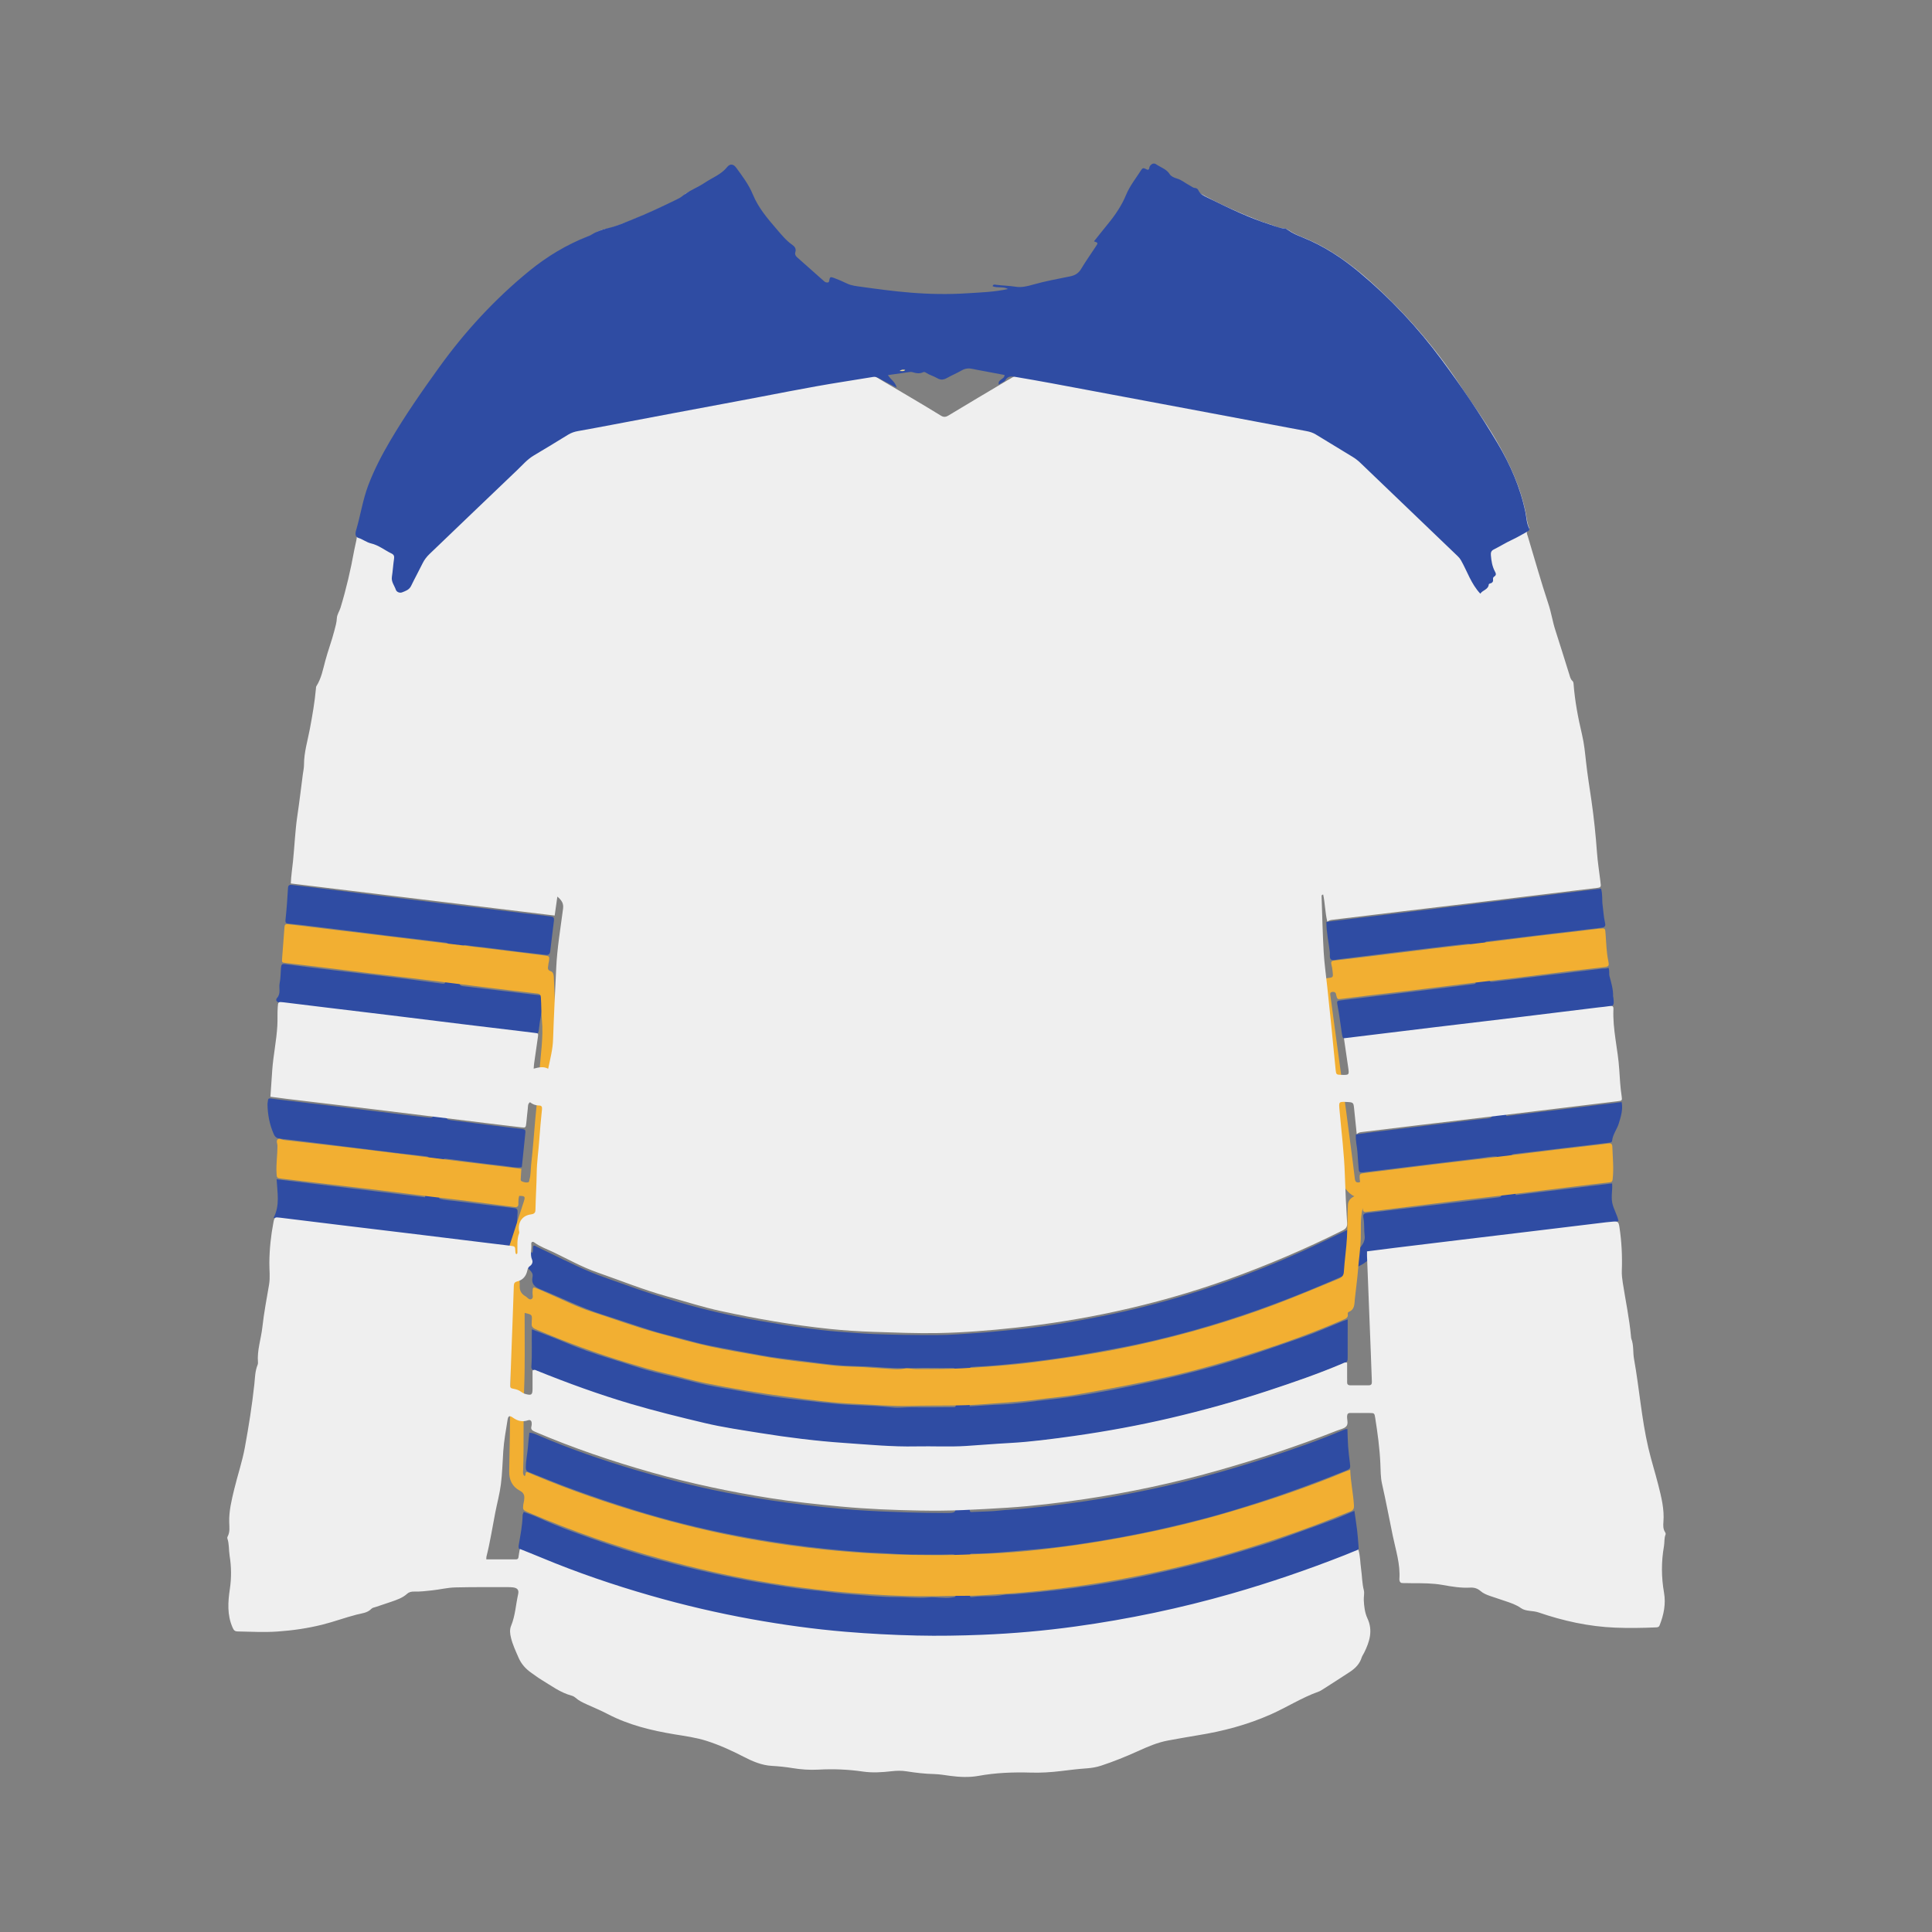 <?xml version="1.0" encoding="utf-8"?>
<!-- Generator: Adobe Illustrator 16.0.0, SVG Export Plug-In . SVG Version: 6.00 Build 0)  -->
<!DOCTYPE svg PUBLIC "-//W3C//DTD SVG 1.1//EN" "http://www.w3.org/Graphics/SVG/1.1/DTD/svg11.dtd">
<svg version="1.1" id="Layer_1" xmlns="http://www.w3.org/2000/svg" xmlns:xlink="http://www.w3.org/1999/xlink" x="0px" y="0px"
	 width="850.39px" height="850.39px" viewBox="0 0 850.39 850.39" enable-background="new 0 0 850.39 850.39" xml:space="preserve">
<rect x="0" y="0" width="850.39" height="850.39" fill="#808080" stroke="none"/>
<path fill="#2F4CA3" d="M232.999,630.625c1.788,0.09,3.023,0.777,4.275,1.312c13.686,5.873,27.722,10.711,41.999,14.957
	c13.185,3.922,26.472,7.359,39.956,10.02c8.802,1.734,17.651,3.207,26.549,4.404c10.185,1.371,20.383,2.559,30.636,3.297
	c7.768,0.559,15.538,0.863,23.322,1.094c5.54,0.164,11.073,0.23,16.611,0.248c4.383,0.014,4.383-0.033,4.383-4.271
	c0-7.539,0.001-15.074,0-22.615c0-2.418,0.156-2.199-2.275-2.201c-5.546-0.008-11.092-0.072-16.636,0.008
	c-8.143,0.119-16.238-0.68-24.356-1.025c-9.665-0.41-19.228-1.936-28.844-2.855c-10.433-0.996-20.632-3.264-30.95-4.867
	c-8.466-1.316-16.693-3.684-24.991-5.742c-12.761-3.166-25.283-7.131-37.698-11.416c-6.529-2.252-12.894-4.984-19.321-7.531
	c-0.84-0.33-1.863-0.537-1.773-1.871c0.367-5.42,0.083-10.854,0.219-16.432c4.587,1.783,9.052,3.375,13.4,5.24
	c7.076,3.033,14.318,5.564,21.677,7.801c5.201,1.58,10.338,3.375,15.562,4.869c4.565,1.307,9.215,2.312,13.819,3.48
	c5.609,1.42,11.194,2.967,16.897,3.945c11.137,1.918,22.239,4.107,33.474,5.355c8.825,0.98,17.618,2.232,26.525,2.592
	c5.853,0.236,11.731,0.48,17.58,1.102c2.729,0.291,5.521-0.162,8.298-0.113c5.802,0.1,11.608,0.027,17.412-0.025
	c1.916-0.02,1.993,0.277,1.986-2c-0.015-4.506-0.04-9.014,0.019-13.52c0.017-1.291-0.254-1.734-1.708-1.711
	c-5.542,0.086-11.097-0.227-16.63,0.002c-5.964,0.242-11.877-0.068-17.812-0.516c-4.391-0.328-8.808-0.289-13.202-0.561
	c-6.032-0.373-12.013-1.271-18.007-2.02c-6.249-0.783-12.515-1.438-18.711-2.594c-7.719-1.443-15.458-2.781-23.15-4.344
	c-4.056-0.822-8.033-2.018-12.041-3.062c-4.092-1.064-8.222-2.016-12.257-3.27c-7.336-2.283-14.596-4.812-21.922-7.129
	c-9.409-2.977-18.201-7.432-27.31-11.117c-2.859-1.158-4.235-2.508-3.597-5.582c0.254-1.223-0.353-2.096-1.219-2.938
	c-3.043-2.961-6.082-5.932-8.997-9.016c-1.095-1.158-2.338-1.693-3.813-1.869c-7.875-0.938-15.755-1.83-23.628-2.789
	c-10.606-1.295-21.205-2.656-31.811-3.953c-7.871-0.963-15.751-1.855-23.625-2.799c-6.836-0.818-13.669-1.666-20.905-2.551
	c2.876-5.469,1.66-11.137,1.336-16.965c21.91,2.656,43.567,5.281,65.327,7.918c0.766-3.711,0.819-7.422,1.231-11.09
	c0.202-1.799,0.35-3.605,0.525-5.402c0.102-1.041-0.217-1.445-1.407-1.574c-7.245-0.773-14.479-1.658-21.711-2.549
	c-10.881-1.338-21.757-2.717-32.637-4.061c-3.315-0.41-6.638-0.766-9.957-1.146c-1.291-0.148-2.07-0.723-2.647-2.041
	c-1.83-4.184-2.654-8.535-2.729-13.061c-0.01-0.588,0.177-1.18,0.209-1.771c0.037-0.691,0.444-0.891,1.026-0.82
	c1.199,0.137,2.392,0.33,3.59,0.477c7.789,0.932,15.58,1.84,23.367,2.787c10.692,1.301,21.38,2.637,32.071,3.941
	c3.595,0.439,7.191,0.873,10.795,1.232c1.613,0.162,1.8-0.074,1.941-1.637c0.887-9.785,1.763-19.572,2.664-29.355
	c0.284-3.086,0.649-6.164,0.938-9.25c0.15-1.6-0.08-1.748-1.607-1.922c-8.906-1.012-17.8-2.119-26.698-3.199
	c-14.288-1.729-28.576-3.465-42.863-5.205c-1.32-0.158-2.07-1.152-1.247-2.068c1.826-2.033,0.707-4.383,1.159-6.531
	c0.457-2.176,0.404-4.457,0.585-6.691c0.127-1.574,0.447-1.875,1.867-1.689c14.191,1.869,28.404,3.556,42.625,5.195
	c8.846,1.018,17.668,2.236,26.499,3.385c0.819,0.105,1.358-0.025,1.443-0.963c0.462-5.061,0.876-10.125,1.434-15.177
	c0.158-1.427-0.399-1.81-1.627-1.955c-8.68-1.025-17.358-2.063-26.032-3.131c-10.544-1.297-21.083-2.637-31.626-3.938
	c-3.658-0.451-7.318-0.898-10.989-1.219c-1.273-0.111-1.757-0.264-1.59-1.791c0.507-4.623,0.815-9.271,1.089-13.916
	c0.084-1.431,0.815-1.469,1.873-1.34c4.534,0.552,9.071,1.072,13.603,1.63c6.328,0.779,12.653,1.587,18.98,2.372
	c11.119,1.378,22.236,2.764,33.357,4.117c7.873,0.958,15.753,1.854,23.627,2.803c8.042,0.969,16.076,2.008,24.125,2.917
	c1.454,0.165,1.651,0.723,1.482,1.994c-0.586,4.441-1.063,8.896-1.62,13.342c-0.143,1.142-0.646,1.78-2.043,1.587
	c-3.741-0.519-7.507-0.857-11.257-1.317c-5.269-0.647-10.531-1.35-15.799-2.006c-2.545-0.317-5.127-0.432-7.635-0.931
	c-1.534-0.305-1.821,0.409-1.929,1.519c-0.267,2.746-0.463,5.499-0.711,8.247c-0.186,2.062-0.394,4.119-0.621,6.176
	c-0.136,1.234,0.231,1.938,1.604,2.094c7.743,0.893,15.48,1.84,23.219,2.766c3.998,0.479,7.998,0.949,12.2,1.449
	c-0.348,2.869-0.526,5.703-1.078,8.461c-0.44,2.203-0.737,4.414-0.973,6.631c-0.139,1.301-0.503,1.789-1.915,1.598
	c-4.953-0.672-9.923-1.215-14.885-1.82c-6.072-0.742-12.141-1.521-18.216-2.24c-1.643-0.193-1.726-0.064-1.873,1.594
	c-0.753,8.502-1.48,17.004-2.267,25.502c-0.397,4.287-0.903,8.562-1.359,12.844c-0.182,1.703-0.051,1.939,1.838,2.189
	c5.209,0.697,10.425,1.344,15.64,1.994c5.3,0.664,10.6,1.334,15.906,1.938c1.029,0.117,1.322,0.516,1.218,1.49
	c-0.538,5.051-1.04,10.105-1.566,15.268c-2.877,0.436-5.647-0.365-8.417-0.645c-6.909-0.693-13.789-1.686-20.681-2.553
	c-1.445-0.182-2.889-0.373-4.339-0.504c-0.715-0.064-1.28,0.018-1.367,1.043c-0.466,5.48-1.018,10.957-1.546,16.508
	c2.416,0.736,4.824,0.773,7.18,1.072c8.589,1.088,17.186,2.117,25.787,3.104c1.262,0.146,1.595,0.689,1.521,1.844
	c-0.203,3.189-0.35,6.375-0.514,9.564c-0.035,0.674-0.18,1.32,0.436,1.916c2.163,2.092,4.269,4.242,6.488,6.463
	c0.66-1.143,0.084-2.238,0.53-3.174c0.569-0.303,0.967,0.139,1.408,0.348c7.96,3.771,15.776,7.861,23.911,11.246
	c4.94,2.055,10.05,3.701,15.085,5.529c7.793,2.83,15.68,5.361,23.64,7.693c11.864,3.477,23.879,6.197,36.067,8.271
	c6.636,1.129,13.26,2.307,19.938,3.133c4.706,0.582,9.403,1.223,14.148,1.547c5.167,0.355,10.322,0.832,15.504,1.043
	c9.342,0.381,18.685,0.502,28.03,0.467c6.057-0.02,12.08-0.58,18.118-0.953c4.482-0.275,8.934-0.807,13.4-1.203
	c7.398-0.66,14.771-1.578,22.104-2.752c12.705-2.037,25.324-4.516,37.807-7.674c23.699-5.994,46.646-14.123,68.939-24.145
	c6.697-3.012,13.279-6.264,20.275-9.6c0,3.803,0,7.359,0,11.02c1.852,0.215,3.07-0.748,3.916-1.578c1.912-1.875,4-3.812,3.592-6.986
	c-0.318-2.479-0.035-4.994-0.492-7.482c-0.346-1.875,0.01-2.191,1.961-2.422c11.66-1.393,23.32-2.771,34.982-4.16
	c7.229-0.859,14.453-1.719,21.682-2.588c2.195-0.266,2.26-0.314,1.994-2.549c-0.609-5.121-1.264-10.238-1.914-15.488
	c-2.539-0.232-4.896,0.371-7.229,0.652c-7.141,0.854-14.283,1.688-21.42,2.566c-10.125,1.246-20.248,2.518-30.381,3.707
	c-1.434,0.168-1.686-0.307-1.777-1.334c-0.221-2.492-0.391-4.986-0.555-7.48c-0.17-2.57-0.918-5.088-0.693-7.891
	c2.756-0.359,5.559-0.756,8.363-1.1c14.201-1.738,28.4-3.471,42.604-5.188c2.312-0.279,4.639-0.453,6.951-0.725
	c1.852-0.217,2.098-0.484,1.881-2.211c-0.934-7.439-1.92-14.865-2.848-22.303c-0.639-5.133-1.229-10.271-1.809-15.406
	c-0.254-2.242-0.285-2.369-2.496-2.123c-6.426,0.719-12.85,1.477-19.27,2.262c-6.24,0.764-12.475,1.602-18.717,2.363
	c-5.986,0.73-11.979,1.436-17.979,2.104c-2.461,0.275-2.482,0.227-2.848-2.057c-0.664-4.166-1.115-8.361-1.938-12.506
	c-0.367-1.857-0.246-1.887,1.779-2.131c12.93-1.562,25.857-3.121,38.787-4.695c6.467-0.787,12.93-1.604,19.391-2.416
	c0.24-0.029,0.469-0.148,0.85-0.277c-0.455-3.854-0.908-7.687-1.363-11.521c-0.162-1.369-0.285-2.746-0.514-4.104
	c-0.33-1.969-0.365-1.974-2.49-1.764c-1.795,0.177-3.586,0.366-5.377,0.579c-7.32,0.868-14.643,1.733-21.963,2.625
	c-9.439,1.151-18.879,2.329-28.318,3.486c-1.176,0.144-2.615,0.689-3.473,0.217c-1.004-0.557-0.541-2.202-0.678-3.373
	c-0.51-4.353-1.518-8.653-1.521-13.278c40.32-4.88,80.588-9.753,120.891-14.631c0.766,2.436,0.375,4.886,0.703,7.272
	c0.354,2.551,0.445,5.133,1.049,7.666c0.375,1.58-0.053,2.083-1.594,2.268c-7.229,0.867-14.463,1.698-21.693,2.566
	c-9.434,1.132-18.863,2.301-28.299,3.409c-0.943,0.111-1.418,0.258-1.27,1.37c0.693,5.122,1.387,10.245,1.924,15.385
	c0.133,1.262,0.812,1.148,1.535,1.07c3.24-0.348,6.475-0.754,9.709-1.143c12.84-1.547,25.68-3.084,38.516-4.662
	c0.916-0.111,1.85,0.119,2.686-0.41c0.604,1.33,0.158,2.57,0.475,3.758c0.762,2.887,1.658,5.76,1.578,8.803
	c-0.006,0.254,0.117,0.506,0.146,0.762c0.34,3.367,0.26,3.566-3.113,4.021c-4.869,0.66-9.756,1.186-14.633,1.766
	c-10.699,1.273-21.396,2.551-32.096,3.832c-0.254,0.029-0.492,0.174-0.746,0.223c-1.826,0.361-1.912,0.5-1.691,2.264
	c1.029,8.205,2.057,16.412,3.064,24.621c0.545,4.447,1.047,8.9,1.596,13.348c0.072,0.586,0.318,1.15,0.533,1.904
	c16.896-2.041,33.771-4.076,50.721-6.123c0.617,3.402-0.367,6.375-1.252,9.322c-0.789,2.625-2.678,4.836-2.965,7.682
	c-0.072,0.729-0.783,0.785-1.396,0.857c-4.342,0.506-8.682,1.016-13.021,1.535c-9.525,1.143-19.051,2.301-28.58,3.42
	c-1.182,0.141-1.658,0.582-1.49,1.832c0.715,5.371,1.365,10.748,2.059,16.256c14.172-1.709,28.188-3.398,42.432-5.115
	c0.236,2.938-0.512,5.76,0.068,8.561c0.561,2.729,2.111,5.1,2.752,7.986c-2.535,0.855-5.189,0.84-7.771,1.166
	c-11.029,1.4-22.064,2.754-33.1,4.096c-6.162,0.75-12.332,1.42-18.492,2.172c-11.035,1.346-22.064,2.734-33.098,4.088
	c-4.533,0.557-9.07,1.094-13.611,1.574c-0.859,0.09-1.533,0.314-1.904,1.084c-1.986,4.088-5.963,5.533-9.689,7.287
	c-0.631,0.299-1.291,0.348-1.414,1.248c-0.111,0.82-0.951,0.945-1.559,1.211c-14.582,6.393-29.336,12.334-44.438,17.41
	c-9.352,3.143-18.785,6.016-28.318,8.5c-8.268,2.154-16.594,4.133-25.004,5.732c-6.354,1.207-12.709,2.387-19.09,3.434
	c-9.113,1.494-18.264,2.695-27.445,3.654c-5.928,0.619-11.861,1.182-17.822,1.424c-0.604,0.025-1.207,0.15-1.811,0.146
	c-0.812-0.006-1.035,0.426-1.033,1.143c0.006,5.361,0.002,10.727,0.002,16.225c4.713-0.287,9.23-0.656,13.752-0.818
	c7.076-0.254,14.053-1.424,21.076-2.152c11.852-1.229,23.562-3.381,35.227-5.754c14.557-2.959,29.012-6.303,43.27-10.582
	c11.357-3.408,22.496-7.377,33.67-11.295c5.891-2.062,11.561-4.625,17.332-6.947c0.553-0.223,1.117-0.402,2.057-0.738
	c0,0.816,0,1.459,0,2.098c0,4.768,0.006,9.533-0.002,14.299c-0.006,2.215-0.02,2.205-2.189,3.092
	c-18.35,7.49-37.123,13.721-56.209,19.057c-12.574,3.516-25.26,6.562-38.088,8.934c-9.748,1.803-19.479,3.781-29.379,4.711
	c-6.436,0.605-12.824,1.66-19.256,2.318c-4.207,0.432-8.451,0.502-12.678,0.754c-2.068,0.125-4.137,0.281-6.205,0.443
	c-2.365,0.186-2.379,0.195-2.381,2.467c-0.008,5.719-0.002,11.439-0.002,17.158c0,2.426,0.008,4.854-0.004,7.279
	c-0.012,2.582,0.143,2.201,2.057,2.111c3.799-0.176,7.617-0.178,11.387-0.615c3.094-0.357,6.197-0.42,9.291-0.723
	c9.449-0.922,18.877-2.014,28.268-3.381c9.396-1.367,18.729-3.135,28.021-5.064c17.701-3.674,35.09-8.57,52.262-14.152
	c11.174-3.635,22.303-7.475,33.137-12.08c0.561-0.236,1.096-0.52,1.867-0.424c0.088,2.461,0.111,4.939,0.287,7.408
	c0.178,2.484,0.469,4.963,0.785,7.434c0.307,2.4,0.254,2.615-1.941,3.5c-12.672,5.115-25.482,9.834-38.498,14.023
	c-7.811,2.518-15.666,4.928-23.598,7.004c-6.096,1.596-12.232,3.07-18.385,4.469c-12.559,2.854-25.227,5.107-37.953,6.965
	c-5.707,0.832-11.461,1.508-17.227,2.029c-4.725,0.428-9.457,0.854-14.186,1.242c-4.561,0.375-9.129,0.768-13.717,0.719
	c-1.807-0.02-1.84,0.025-1.85,1.873c-0.02,5.199-0.02,10.398,0,15.6c0.01,1.695,0.072,1.875,1.699,1.627
	c4.287-0.652,8.652,0.047,12.914-0.875c1.781-0.385,3.609-0.168,5.416-0.312c5.918-0.473,11.814-1.094,17.713-1.75
	c5.49-0.607,10.963-1.35,16.41-2.188c8.354-1.285,16.678-2.76,24.939-4.564c7.418-1.617,14.814-3.332,22.17-5.229
	c9.449-2.438,18.787-5.254,28.098-8.145c5.693-1.768,11.275-3.898,16.891-5.912c4.879-1.75,9.75-3.518,14.592-5.367
	c2.811-1.072,5.551-2.322,8.502-3.568c0.412,2.914,0.846,5.678,1.182,8.453c0.268,2.225,0.43,4.463,0.609,6.695
	c0.168,2.062,0.182,2.143-1.705,2.881c-5.795,2.27-11.6,4.52-17.432,6.691c-17.02,6.34-34.361,11.652-51.967,16.133
	c-13.305,3.387-26.732,6.207-40.273,8.42c-9.779,1.6-19.609,2.912-29.494,3.812c-7.312,0.666-14.619,1.217-21.943,1.666
	c-6.92,0.424-13.845,0.275-20.759,0.533c-7.006,0.258-13.994-0.041-20.979-0.281c-8.192-0.281-16.379-0.865-24.548-1.66
	c-8.932-0.869-17.834-1.961-26.696-3.342c-8.867-1.383-17.687-3.033-26.465-4.912c-19.717-4.223-39.049-9.781-58.02-16.594
	c-9.357-3.359-18.609-7.004-27.789-10.828c-1.123-0.469-1.825-0.965-1.574-2.461c0.737-4.406,1.655-8.793,1.727-13.289
	c0.006-0.406,0.258-0.807,0.476-1.445c2.012,0.771,4.035,1.426,5.955,2.303c9.923,4.535,20.196,8.154,30.504,11.676
	c10.062,3.438,20.257,6.449,30.55,9.111c7.521,1.943,15.08,3.736,22.695,5.305c6.169,1.27,12.354,2.463,18.572,3.414
	c5.282,0.807,10.545,1.746,15.879,2.299c4.621,0.48,9.248,1.047,13.868,1.605c2.393,0.291,4.799,0.48,7.205,0.646
	c6.097,0.42,12.196,1.127,18.293,1.094c4.917-0.027,9.812,0.627,14.739,0.184c3.355-0.303,6.73,0.545,10.116,0.033
	c1.792-0.271,1.839-0.18,1.846-1.936c0.019-5.113-0.045-10.227,0.038-15.338c0.023-1.422-0.496-1.754-1.788-1.717
	c-3.29,0.094-6.591,0.17-9.87,0.111c-5.183-0.094-10.365,0.064-15.554-0.361c-4.559-0.377-9.149-0.395-13.723-0.732
	c-10.848-0.812-21.659-1.922-32.433-3.451c-8.554-1.211-17.068-2.623-25.537-4.293c-14.339-2.828-28.494-6.424-42.462-10.717
	c-9.749-2.998-19.403-6.279-28.981-9.805c-5.925-2.186-11.723-4.65-17.599-6.939c-1.141-0.441-1.372-0.99-1.373-2.08
	c-0.004-3.201,0.774-6.316,0.979-9.494C232.541,634.505,232.792,632.632,232.999,630.625z"/>
<path fill="#F2AF32" d="M596.148,526.537c-2.926-1.137-5.619-5.168-5.965-8.051c-0.615-5.141-1.361-10.264-2.057-15.393
	c-0.996-7.35-2.008-14.697-2.99-22.049c-0.791-5.9-1.539-11.807-2.328-17.707c-0.938-7.01-1.904-14.016-2.852-21.021
	c-0.254-1.883-0.529-3.764-0.699-5.652c-0.326-3.648,1.381-5.697,5.025-6.133c2.576-0.309,2.561-0.307,2.289-2.859
	c-0.119-1.117-0.291-2.215-0.574-3.308c-0.23-0.885,0.082-1.447,1.15-1.563c4.709-0.514,9.41-1.077,14.113-1.648
	c9.4-1.147,18.795-2.33,28.195-3.467c6.24-0.755,12.49-1.436,18.73-2.195c9.484-1.153,18.967-2.359,28.449-3.513
	c6.24-0.759,12.486-1.463,18.73-2.198c2.82-0.332,5.637-0.717,8.461-1.006c2.812-0.288,2.693-0.239,2.895,2.434
	c0.287,3.865,0.371,7.753,1.145,11.576c0.496,2.463,0.367,2.65-2.127,2.958c-4.615,0.562-9.24,1.039-13.855,1.604
	c-8.205,1.006-16.398,2.072-24.604,3.07c-6.242,0.758-12.494,1.42-18.736,2.176c-9.486,1.15-18.967,2.361-28.453,3.516
	c-6.068,0.738-12.146,1.412-18.217,2.137c-3.848,0.457-7.693,0.938-11.537,1.432c-1.609,0.205-1.758,0.139-2.186-1.65
	c-0.121-0.51-0.117-1.051-0.68-1.289c-0.494-0.213-1.045-0.217-1.52,0.008c-0.594,0.283-0.438,0.902-0.373,1.385
	c0.523,4.02,1.078,8.033,1.623,12.049c0.803,5.896,1.6,11.793,2.408,17.689c0.994,7.262,2.018,14.521,2.988,21.785
	c0.963,7.184,1.883,14.373,2.811,21.561c0.332,2.564,0.639,5.133,0.953,7.701c0.102,0.836,0.35,1.551,1.377,1.543
	c0.506-0.004,1.117,0.041,0.846-0.809c-0.023-0.082-0.031-0.172-0.039-0.258c-0.227-2.828-0.223-2.793,2.686-3.15
	c10.68-1.312,21.354-2.674,32.033-3.975c7.867-0.959,15.744-1.828,23.613-2.779c9.23-1.113,18.451-2.291,27.68-3.408
	c6.242-0.756,12.49-1.455,18.734-2.184c1.539-0.182,3.08-0.354,4.613-0.578c1.174-0.172,1.734,0.146,1.783,1.469
	c0.168,4.736,0.68,9.465,0.146,14.213c-0.107,0.947-0.359,1.309-1.359,1.42c-5.816,0.646-11.627,1.373-17.438,2.09
	c-9.57,1.178-19.139,2.385-28.713,3.549c-6.066,0.74-12.146,1.4-18.211,2.141c-9.744,1.188-19.484,2.406-29.23,3.609
	c-4.354,0.537-8.713,1.098-13.078,1.566c-0.816,0.09-2.023,0.508-1.982-1.635c-1.205,4.861-0.697,9.213-0.855,13.52
	c-0.164,4.584-0.871,9.105-1.215,13.664c-0.326,4.297-0.971,8.568-1.402,12.857c-0.225,2.23-0.002,4.604-2.68,5.666
	c-0.311,0.123-0.506,0.525-0.439,0.881c0.314,1.787-1.018,2.119-2.223,2.648c-12.297,5.387-24.932,9.914-37.678,14.043
	c-12.826,4.156-25.781,7.908-38.967,10.904c-13.338,3.029-26.77,5.51-40.227,7.869c-5.699,1-11.498,1.432-17.24,2.201
	c-7.895,1.059-15.842,1.439-23.771,2.082c-10.723,0.863-21.466,0.436-32.195,0.746c-8.151,0.234-16.247-0.531-24.356-0.881
	c-10.271-0.438-20.477-1.84-30.676-3.203c-11.836-1.584-23.603-3.57-35.301-5.92c-5.93-1.188-11.732-2.988-17.638-4.318
	c-5.496-1.238-10.866-2.896-16.251-4.506c-13.932-4.17-27.543-9.223-40.923-14.916c-1.368-0.582-1.934-1.283-1.747-2.689
	c0.034-0.256-0.007-0.52,0.011-0.779c0.206-2.959,0.207-2.959-3.122-3.705c0,0.955,0.003,1.861,0,2.77
	c-0.048,10.137,0.192,20.283-0.222,30.402c-0.486,11.861-0.037,23.721-0.425,35.574c-0.032,0.986-0.316,2.074,0.458,2.992
	c0.681-0.055,0.529-0.572,0.56-0.92c0.063-0.693,0.395-0.922,1.026-0.662c1.12,0.459,2.226,0.951,3.343,1.418
	c15.742,6.584,31.852,12.15,48.209,16.955c15.19,4.461,30.575,8.207,46.175,10.982c10.901,1.939,21.864,3.518,32.873,4.658
	c8.337,0.861,16.701,1.508,25.086,1.895c8.737,0.4,17.477,0.562,26.214,0.545c6.575-0.014,13.151-0.34,19.725-0.592
	c8.289-0.318,16.564-0.99,24.795-1.928c9.098-1.035,18.178-2.283,27.219-3.826c9.812-1.674,19.566-3.59,29.26-5.82
	c8.764-2.018,17.455-4.314,26.092-6.859c8.963-2.641,17.873-5.436,26.684-8.533c8.16-2.865,16.271-5.885,24.244-9.25
	c0.615-0.26,1.25-0.467,2.064-0.77c0.197,5.363,1.326,10.432,1.645,15.596c0.082,1.34-0.16,2.146-1.621,2.742
	c-10.729,4.379-21.574,8.457-32.555,12.129c-13.035,4.359-26.232,8.211-39.598,11.486c-14.625,3.584-29.361,6.543-44.252,8.758
	c-6.668,0.992-13.355,1.826-20.059,2.562c-8.686,0.953-17.4,1.473-26.113,2.02c-4.748,0.301-9.525,0.115-14.289,0.248
	c-8.727,0.244-17.454,0.146-26.167-0.266c-10.624-0.5-21.228-1.334-31.8-2.574c-8.678-1.02-17.316-2.271-25.921-3.777
	c-14.324-2.512-28.47-5.807-42.488-9.668c-19.791-5.453-39.119-12.223-58.004-20.264c-0.319-0.137-0.639-0.27-0.955-0.412
	c-1.936-0.883-2.041-1.041-1.818-3.129c0.064-0.598,0.272-1.178,0.354-1.773c0.251-1.832,0.321-3.332-1.847-4.467
	c-3.294-1.719-4.778-4.691-4.689-8.561c0.455-19.912,0.488-39.828,0.634-59.744c0.03-4.047,0.205-8.115,0.304-12.174
	c0.028-1.172-0.112-2.186-1.035-3.053c-0.708-0.668-0.891-1.631-0.976-2.611c-0.335-3.865-0.718-7.73-1.083-11.592
	c-0.165-1.75,0.098-3.418,0.654-5.105c2.682-8.125,5.282-16.277,7.926-24.42c0.729-2.244,0.515-2.48-2.022-2.504
	c-0.329,1.127-0.386,2.314-0.347,3.504c0.039,1.189-0.603,1.543-1.63,1.412c-7.427-0.949-14.85-1.936-22.279-2.865
	c-4.7-0.59-9.411-1.08-14.113-1.658c-8.202-1.008-16.398-2.062-24.601-3.064c-6.412-0.783-12.83-1.52-19.246-2.271
	c-7.439-0.873-14.881-1.729-22.317-2.629c-2.198-0.268-2.168-0.389-2.287-2.562c-0.218-3.986,0.426-7.936,0.421-11.914
	c-0.001-0.92-0.619-2.006-0.025-2.705c0.721-0.854,1.796,0.023,2.686,0.125c12.152,1.371,24.297,2.812,36.44,4.273
	c8.376,1.008,16.746,2.074,25.119,3.117c12.044,1.5,24.084,3.035,36.136,4.473c2.305,0.277,4.609,0.516,7.005,0.867
	c-0.094,1.367-0.208,2.637-0.256,3.906c-0.022,0.572-0.22,1.322,0.476,1.598c0.875,0.35,1.813,0.662,2.781,0.408
	c0.516-0.137,0.409-0.67,0.527-1.07c0.667-2.266,0.522-4.627,0.789-6.936c0.751-6.512,1.198-13.061,1.785-19.594
	c0.625-6.951,1.458-13.891,1.858-20.854c0.44-7.672,1.816-15.314,1.068-23.021c-0.319-3.283-0.21-6.561-0.444-9.838
	c-0.082-1.141-0.348-1.635-1.606-1.775c-7.533-0.842-15.055-1.777-22.578-2.707c-10.592-1.309-21.179-2.648-31.771-3.947
	c-6.412-0.785-12.833-1.498-19.247-2.275c-7.863-0.955-15.721-1.953-23.583-2.916c-4.527-0.555-9.061-1.064-13.589-1.611
	c-1.64-0.197-1.662-0.219-1.528-2.04c0.336-4.557,0.718-9.109,1.032-13.667c0.076-1.102,0.433-1.499,1.609-1.354
	c12.648,1.558,25.302,3.062,37.953,4.595c9.916,1.202,19.828,2.426,29.742,3.634c10,1.219,20.002,2.426,30.001,3.651
	c5.126,0.627,10.249,1.279,15.373,1.924c1.871,0.235,1.997,0.384,1.791,2.282c-0.064,0.596-0.304,1.177-0.328,1.771
	c-0.043,1.066-0.73,2.289,1.074,2.847c0.994,0.309,1.311,1.516,1.352,2.615c0.218,5.871,0.535,11.742,0.622,17.617
	c0.033,2.258,0.435,4.469,0.425,6.715c-0.019,4.238-0.614,8.436-0.931,12.648c-0.687,9.115-1.382,18.23-2.236,27.332
	c-0.693,7.387-1.457,14.766-2.077,22.158c-0.159,1.891-0.388,3.775-0.518,5.674c-0.156,2.262-1.272,4.271-1.94,6.396
	c-2.615,8.332-5.221,16.668-8.076,24.918c-0.981,2.838-0.954,5.607-0.627,8.422c0.148,1.283,0.43,2.598,0.346,3.854
	c-0.146,2.182,0.682,3.666,2.5,4.693c0.872,0.494,1.607,1.799,2.649,1.275c1.022-0.514,0.446-1.859,0.48-2.832
	c0.09-2.619,0.082-2.648,2.374-1.662c1.748,0.752,3.476,1.551,5.225,2.305c6.106,2.629,12.051,5.67,18.388,7.715
	c9.708,3.135,19.27,6.711,29.128,9.396c7.593,2.068,15.178,4.189,22.853,5.896c7.674,1.703,15.461,2.895,23.197,4.318
	c10.126,1.861,20.381,2.77,30.584,4.043c4.706,0.586,9.491,0.514,14.238,0.795c4.146,0.246,8.281,0.615,12.428,0.836
	c1.722,0.092,3.461,0.145,5.181-0.211c1.732-0.357,3.447,0.188,5.169,0.199c6.839,0.047,13.674,0.027,20.512-0.346
	c7.684-0.42,15.354-0.982,23.008-1.709c5.678-0.535,11.33-1.334,16.982-2.102c12.771-1.734,25.477-3.906,38.062-6.688
	c20.211-4.465,40.023-10.248,59.408-17.551c9.48-3.57,18.789-7.51,28.143-11.373c1.572-0.65,2.158-1.615,2.244-3.023
	c0.311-5.086,1.084-10.123,1.371-15.217c0.268-4.752,0.176-9.504,0.416-14.25C593.412,528.48,594.439,527.369,596.148,526.537z"/>
<path fill="#EFEFEF" d="M597.896,682.048c0.871,2.92,0.795,5.719,1.191,8.447c0.457,3.146,0.418,6.346,1.225,9.486
	c0.324,1.27-0.092,2.848-0.025,4.297c0.125,2.789,0.443,5.553,1.621,8.098c2.482,5.363,0.928,10.275-1.486,15.125
	c-0.346,0.697-0.84,1.342-1.066,2.072c-0.873,2.811-2.799,4.752-5.15,6.305c-3.902,2.572-7.85,5.078-11.783,7.596
	c-0.654,0.418-1.324,0.861-2.047,1.119c-7.355,2.617-13.924,6.863-21.029,10.018c-10.295,4.568-21.02,7.408-32.086,9.184
	c-4.354,0.699-8.689,1.508-13.029,2.285c-4.729,0.85-9.105,2.771-13.428,4.73c-5.287,2.396-10.652,4.557-16.156,6.373
	c-2.053,0.678-4.172,1.025-6.355,1.176c-3.793,0.26-7.574,0.736-11.352,1.195c-4.387,0.531-8.771,0.805-13.201,0.674
	c-7.703-0.227-15.365,0.043-23.004,1.434c-4.062,0.74-8.297,0.555-12.417,0.012c-2.398-0.312-4.785-0.754-7.206-0.807
	c-4.076-0.086-8.106-0.576-12.127-1.207c-2.151-0.338-4.293-0.293-6.461-0.043c-4.22,0.484-8.491,0.77-12.688,0.154
	c-6.546-0.961-13.091-1.205-19.673-0.848c-3.825,0.209-7.609-0.061-11.377-0.684c-2.988-0.492-5.991-0.803-9.018-0.969
	c-4.509-0.246-8.581-2.021-12.497-4.047c-5.314-2.746-10.75-5.215-16.439-7.014c-4.533-1.434-9.281-2.057-13.973-2.836
	c-10.197-1.689-20.159-4.104-29.409-8.939c-2.986-1.562-6.117-2.848-9.187-4.244c-1.734-0.791-3.454-1.586-4.907-2.875
	c-0.502-0.445-1.163-0.807-1.812-0.98c-4.951-1.338-8.984-4.406-13.268-6.996c-1.479-0.895-2.857-1.953-4.279-2.939
	c-2.526-1.756-4.494-3.855-5.769-6.805c-1.236-2.857-2.56-5.645-3.309-8.688c-0.447-1.814-0.658-3.594,0.066-5.35
	c1.833-4.443,2.04-9.244,3.08-13.861c0.423-1.875-0.331-2.771-2.348-3.002c-0.686-0.078-1.381-0.1-2.072-0.1
	c-7.751,0-15.502-0.061-23.254,0.123c-3.485,0.084-6.847,0.951-10.288,1.309c-2.584,0.268-5.15,0.598-7.75,0.521
	c-1.164-0.029-2.258,0.156-3.145,0.963c-2.049,1.863-4.609,2.693-7.145,3.57c-2.208,0.762-4.432,1.479-6.644,2.23
	c-0.652,0.223-1.465,0.326-1.897,0.777c-1.819,1.906-4.244,2.004-6.573,2.605c-5.104,1.312-10.06,3.166-15.185,4.438
	c-6.478,1.607-13.038,2.547-19.706,3.006c-5.811,0.402-11.587,0.062-17.38-0.041c-1.308-0.02-1.75-0.445-2.311-1.729
	c-2.451-5.604-2.042-11.264-1.18-17.078c0.711-4.801,0.66-9.678-0.112-14.486c-0.411-2.559-0.153-5.197-1.01-7.695
	c-0.074-0.215-0.016-0.535,0.1-0.74c1.136-2.021,0.776-4.191,0.723-6.346c-0.123-4.986,1.062-9.791,2.221-14.578
	c1.484-6.135,3.531-12.131,4.67-18.352c1.684-9.188,3.157-18.408,4.159-27.705c0.313-2.896,0.3-5.883,1.456-8.654
	c0.129-0.312,0.185-0.689,0.155-1.021c-0.465-5.334,1.368-10.387,1.938-15.596c0.687-6.27,1.896-12.48,2.943-18.705
	c0.538-3.195,0.1-6.395,0.126-9.584c0.049-5.996,0.667-11.92,1.798-17.793c0.444-2.309,0.656-2.344,2.88-2.066
	c9.089,1.133,18.182,2.238,27.275,3.344c10.812,1.311,21.626,2.604,32.438,3.918c10.552,1.283,21.102,2.586,31.654,3.877
	c3.345,0.408,6.693,0.797,10.037,1.219c2.112,0.264,2.117,0.283,2.198,2.508c0.016,0.443,0.043,0.861,0.397,1.186
	c0.601-0.107,0.5-0.602,0.509-0.996c0.062-2.752-0.286-5.541,0.757-8.203c0.169-0.436-0.03-0.84-0.08-1.266
	c-0.441-3.701,1.522-6.504,5.208-7.023c1.517-0.215,2.033-0.635,2.063-2.195c0.104-5.365,0.467-10.725,0.545-16.088
	c0.072-4.857,0.783-9.652,1.126-14.482c0.319-4.48,0.729-8.959,1.19-13.43c0.127-1.232-0.154-1.75-1.449-1.756
	c-1.403-0.008-2.689-0.541-3.833-1.436c-1.034,0.752-0.833,1.783-0.943,2.656c-0.269,2.146-0.427,4.307-0.669,6.453
	c-0.239,2.119-0.266,2.16-2.295,1.939c-3.437-0.377-6.867-0.812-10.298-1.23c-9.263-1.133-18.526-2.27-27.789-3.406
	c-10.978-1.35-21.953-2.715-32.933-4.045c-10.636-1.289-21.276-2.541-31.913-3.816c-2.399-0.287-4.792-0.619-7.4-0.959
	c0.268-3.963,0.518-7.834,0.794-11.703c0.469-6.562,1.877-13.01,2.247-19.59c0.151-2.688-0.02-5.361,0.163-8.037
	c0.167-2.439,0.184-2.52,2.585-2.234c6.353,0.746,12.698,1.557,19.048,2.328c9.265,1.125,18.532,2.225,27.796,3.357
	c10.811,1.318,21.618,2.68,32.429,4c9.007,1.1,18.018,2.168,27.027,3.252c1.373,0.166,2.744,0.348,4.117,0.51
	c1.729,0.207,1.755,0.207,1.526,1.844c-0.539,3.855-1.111,7.707-1.655,11.562c-0.095,0.676-0.12,1.357-0.203,2.344
	c2.197-0.557,4.268-1.113,6.379,0.055c0.935-4.48,2.01-8.541,2.153-12.826c0.351-10.551,0.906-21.096,1.396-31.643
	c0.406-8.734,1.882-17.351,3.005-26c0.305-2.345-0.623-3.708-2.508-5.309c-0.427,3.003-0.8,5.63-1.185,8.337
	c-38.714-4.706-77.35-9.402-116.138-14.118c0.117-3.294,0.624-6.517,0.958-9.76c0.69-6.711,0.936-13.462,1.933-20.149
	c0.893-5.987,1.596-12.002,2.38-18.005c0.19-1.458,0.533-2.917,0.531-4.375c-0.007-5.43,1.618-10.579,2.599-15.836
	c1.095-5.865,2.124-11.735,2.656-17.683c0.031-0.342,0.01-0.744,0.181-1.01c2.193-3.419,2.909-7.381,3.932-11.187
	c1.211-4.507,2.873-8.868,4.028-13.385c0.449-1.759,0.978-3.494,1.06-5.331c0.076-1.689,1.13-3.061,1.609-4.634
	c2.524-8.286,4.48-16.701,6.02-25.218c0.521-2.882,1.546-5.696,1.207-8.698c-0.01-0.085-0.024-0.183,0.006-0.258
	c2.359-5.781,2.774-12.077,4.876-17.957c2.375-6.643,5.307-13.006,8.897-19.016c9.018-15.094,18.742-29.734,29.672-43.529
	c9.489-11.977,20.07-22.92,31.82-32.711c8.106-6.754,16.995-12.207,26.817-16.11c1.04-0.414,2.076-0.897,3.007-1.511
	c1.547-1.02,3.15-1.554,5.026-1.827c2.183-0.319,4.271-1.318,6.384-2.069c8.494-3.021,16.606-6.919,24.728-10.794
	c1.087-0.519,2.194-1.049,2.924-2.093c0.366-0.523,0.979-0.686,1.499-0.99c0.962-0.566,1.496-0.318,1.96,0.722
	c1.479,3.316,3.054,6.591,4.599,9.879c2.169,4.619,4.15,9.341,6.571,13.825c2.551,4.727,5.917,8.922,9.625,12.832
	c9.342,9.854,20.093,17.99,31.227,25.662c5.772,3.978,11.828,7.52,17.688,11.353c9.262,6.058,18.923,11.427,28.4,17.112
	c3.774,2.266,7.569,4.503,11.312,6.824c1.188,0.735,2.101,0.685,3.313-0.05c8.65-5.23,17.347-10.382,26.041-15.541
	c3.047-1.809,6.189-3.463,9.176-5.366c15.455-9.848,31.125-19.411,44.906-31.625c6.223-5.516,12.209-11.298,16.688-18.403
	c3.006-4.767,5.238-9.941,7.676-15.003c1.941-4.034,3.801-8.108,5.701-12.177c8.807,4.931,17.818,8.89,26.994,12.513
	c2.494,0.985,5.146,1.516,7.553,2.731c0.562,0.283,1.166,0.285,1.775,0.306c1.24,0.043,2.408,0.416,3.414,1.106
	c1.947,1.334,4.094,2.252,6.258,3.126c10.99,4.437,20.469,11.212,29.225,19.043c15.111,13.515,28.354,28.693,39.562,45.587
	c5.455,8.219,11.268,16.203,16.232,24.751c5.863,10.091,10.678,20.576,12.973,32.095c0.406,2.031,0.506,4.134,1.379,6.056
	c0.193,0.425,0.346,0.944-0.064,1.17c-1.434,0.789-0.764,1.817-0.451,2.849c2.998,9.938,5.797,19.943,9.072,29.788
	c1.266,3.794,1.816,7.719,3.051,11.495c2.117,6.483,4.09,13.017,6.148,19.519c0.311,0.973,0.496,2.028,1.336,2.769
	c0.41,0.363,0.49,0.883,0.531,1.417c0.578,7.514,1.979,14.906,3.711,22.212c0.945,3.986,1.328,7.986,1.768,12.023
	c0.619,5.672,1.553,11.311,2.369,16.961c1.105,7.627,1.896,15.283,2.453,22.97c0.301,4.135,0.963,8.244,1.459,12.365
	c0.062,0.515,0.084,1.037,0.172,1.547c0.182,1.066-0.17,1.488-1.324,1.619c-7.041,0.797-14.07,1.691-21.105,2.545
	c-10.895,1.323-21.787,2.647-32.682,3.956c-10.811,1.298-21.623,2.573-32.434,3.867c-10.125,1.211-20.248,2.431-30.369,3.661
	c-0.764,0.093-1.549,0.189-2.412,0.857c-0.979-3.988-0.99-8.034-1.822-11.935c-0.854,0.094-0.707,0.719-0.691,1.188
	c0.277,8.045,0.449,16.097,0.912,24.132c0.293,5.086,1.031,10.147,1.562,15.22c0.619,5.932,1.25,11.859,1.848,17.793
	c0.633,6.279,1.219,12.564,1.854,18.846c0.205,2.029,0.359,2.127,2.377,2.18c3.625,0.1,3.633,0.1,3.133-3.352
	c-0.615-4.26-1.24-8.518-1.857-12.752c13.115-1.598,26.064-3.189,39.016-4.752c12.271-1.48,24.547-2.91,36.814-4.396
	c12.012-1.449,24.018-2.943,36.027-4.416c1.715-0.211,3.441-0.324,5.145-0.611c1.129-0.191,1.676,0.109,1.621,1.275
	c-0.422,8.979,1.982,17.686,2.551,26.566c0.254,3.971,0.461,7.947,1.072,11.893c0.291,1.879,0.111,1.93-1.855,2.166
	c-16.811,2.037-33.621,4.094-50.438,6.115c-12.268,1.479-24.539,2.904-36.805,4.373c-8.496,1.018-16.984,2.076-25.48,3.086
	c-0.703,0.084-1.336,0.227-2.037,0.943c-0.41-3.963-0.811-7.652-1.164-11.346c-0.248-2.561-0.369-2.709-2.975-2.84
	c-3.912-0.197-3.771-0.211-3.422,3.775c0.83,9.475,2.039,18.916,2.328,28.438c0.213,7.006,0.576,14.008,0.988,21.002
	c0.104,1.732-0.461,2.559-2.025,3.338c-16.436,8.191-33.291,15.389-50.574,21.574c-16.145,5.779-32.607,10.43-49.369,14.074
	c-14.631,3.182-29.385,5.551-44.26,7.162c-11.172,1.213-22.364,2.111-33.618,2.33c-9.521,0.186-19.012-0.215-28.517-0.523
	c-6.486-0.211-12.951-0.619-19.399-1.291c-16.181-1.684-32.18-4.457-48.074-7.914c-7.958-1.73-15.687-4.234-23.513-6.42
	c-10.425-2.91-20.452-6.975-30.652-10.531c-6.7-2.336-12.918-5.828-19.306-8.896c-2.847-1.369-5.876-2.395-8.461-4.309
	c-0.715-0.529-1.42-0.234-1.321,0.756c0.227,2.281-0.641,4.598,0.365,6.871c0.467,1.055-0.091,2.178-0.946,2.756
	c-0.86,0.582-1.009,1.348-1.202,2.164c-0.568,2.412-2.016,4.025-4.404,4.623c-1.152,0.289-1.46,0.816-1.497,1.957
	c-0.337,10.297-0.74,20.592-1.121,30.889c-0.15,4.066-0.304,8.133-0.434,12.199c-0.061,1.908-0.039,1.924,1.784,2.281
	c1.033,0.201,1.999,0.539,2.853,1.166c0.629,0.461,1.281,0.844,2.058,1.055c2.605,0.705,3.085,0.393,3.103-2.23
	c0.018-2.766,0.003-5.529,0.003-8.104c0.929-0.602,1.442-0.139,1.977,0.078c13.561,5.467,27.271,10.463,41.315,14.605
	c10.713,3.16,21.535,5.818,32.384,8.398c8.081,1.922,16.31,3.104,24.507,4.42c12.207,1.957,24.469,3.51,36.805,4.352
	c10.607,0.729,21.208,1.771,31.855,1.541c7.354-0.154,14.71,0.275,22.058-0.199c6.292-0.406,12.58-0.939,18.876-1.279
	c9.68-0.523,19.283-1.809,28.854-3.166c14.121-2.006,28.148-4.576,42.062-7.828c14.67-3.432,29.164-7.443,43.449-12.17
	c10.912-3.609,21.803-7.332,32.391-11.855c0.531-0.227,1.051-0.65,2.008-0.338c0,2.105,0,4.312,0,6.521
	c0,0.605,0.039,1.215-0.004,1.816c-0.074,1.064,0.311,1.619,1.453,1.607c2.686-0.029,5.369-0.033,8.055-0.002
	c1.199,0.014,1.428-0.635,1.387-1.652c-0.188-4.67-0.34-9.344-0.52-14.016c-0.535-13.754-1.082-27.512-1.617-41.266
	c-0.023-0.6-0.004-1.197-0.004-2.018c4.176-0.533,8.254-1.07,12.338-1.57c9.52-1.166,19.045-2.316,28.566-3.469
	c10.643-1.283,21.281-2.553,31.924-3.838c10.811-1.305,21.617-2.621,32.432-3.926c0.943-0.115,1.895-0.189,2.842-0.277
	c2.311-0.211,2.641,0.023,3.002,2.371c0.975,6.35,1.293,12.738,1.055,19.152c-0.066,1.828,0.146,3.6,0.428,5.408
	c1.225,7.859,2.887,15.654,3.617,23.592c0.031,0.344,0.029,0.711,0.15,1.025c1.107,2.883,0.654,5.982,1.178,8.893
	c2.348,13.008,3.289,26.244,6.297,39.133c1.275,5.469,2.998,10.832,4.373,16.279c1.355,5.363,2.73,10.738,2.264,16.375
	c-0.127,1.529-0.16,3.125,0.783,4.525c0.17,0.254,0.271,0.705,0.164,0.969c-0.678,1.654-0.398,3.428-0.699,5.121
	c-1.205,6.805-1.172,13.607,0.012,20.398c0.881,5.037-0.094,9.779-1.93,14.438c-0.324,0.824-0.934,0.887-1.656,0.914
	c-5.971,0.252-11.938,0.355-17.914,0.109c-11.6-0.475-22.797-2.945-33.729-6.699c-2.559-0.877-5.568-0.369-7.729-1.902
	c-2.209-1.564-4.6-2.316-7.041-3.141c-2.215-0.746-4.436-1.471-6.645-2.229c-1.479-0.51-2.93-1.113-4.119-2.15
	c-1.32-1.146-2.795-1.596-4.535-1.496c-4.092,0.234-8.125-0.457-12.117-1.168c-4.389-0.781-8.783-0.779-13.195-0.77
	c-1.469,0.002-2.938-0.08-4.4-0.062c-0.859,0.012-1.275-0.395-1.422-1.18c-0.031-0.17-0.055-0.346-0.041-0.518
	c0.473-6.604-1.605-12.814-2.914-19.146c-1.58-7.621-3-15.271-4.73-22.867c-0.664-2.922-0.602-6.02-0.736-9.045
	c-0.311-6.668-1.207-13.268-2.244-19.85c-0.354-2.227-0.373-2.238-2.562-2.25c-2.771-0.016-5.543,0.033-8.312-0.018
	c-1.129-0.021-1.477,0.418-1.521,1.52c-0.061,1.52,0.697,3.359-0.453,4.475c-0.979,0.951-2.629,1.23-3.996,1.768
	c-17.312,6.82-34.969,12.629-52.881,17.689c-19.088,5.393-38.438,9.535-58.053,12.443c-11.283,1.674-22.604,3.053-34.002,3.795
	c-6.561,0.426-13.119,0.766-19.687,1.057c-6.319,0.279-12.637,0.312-18.945,0.199c-11.583-0.209-23.156-0.662-34.707-1.748
	c-10.498-0.984-20.975-2.1-31.388-3.744c-17.438-2.76-34.688-6.398-51.688-11.195c-17.585-4.963-34.849-10.824-51.661-18.002
	c-1.179-0.504-1.968-0.992-1.55-2.426c0.118-0.404,0.121-0.857,0.113-1.289c-0.02-1.096-0.595-1.688-1.665-1.314
	c-2.442,0.85-4.535,0.299-6.589-1.158c-1.51-1.072-2.096-0.809-2.374,0.961c-0.725,4.613-1.59,9.209-1.894,13.879
	c-0.315,4.838-0.435,9.701-1.046,14.502c-0.533,4.188-1.66,8.297-2.473,12.451c-1.263,6.449-2.246,12.953-3.872,19.33
	c-0.083,0.322-0.046,0.674-0.078,1.246c4.391,0,8.702-0.004,13.014,0.004c0.72,0.002,1.082-0.266,1.166-1.029
	c0.123-1.111,0.358-2.211,0.589-3.57c3.27,1.32,6.437,2.566,9.579,3.877c15.585,6.5,31.542,11.941,47.76,16.605
	c14.712,4.229,29.611,7.717,44.68,10.436c13.7,2.469,27.479,4.387,41.354,5.545c10.425,0.871,20.862,1.418,31.329,1.658
	c9.609,0.225,19.203,0.051,28.791-0.334c13.734-0.551,27.428-1.771,41.043-3.646c23.238-3.203,46.146-7.998,68.709-14.459
	c16.898-4.84,33.494-10.527,49.846-16.955C593.824,683.736,595.73,682.931,597.896,682.048z"/>
<g>
	<path fill="#2F4CA3" d="M443.679,127.208c-2.119-1.231-4.588-0.315-6.752-1.21c0.188-0.983,0.938-0.726,1.418-0.661
		c2.906,0.39,5.846,0.402,8.75,0.876c2.518,0.411,5.029-0.202,7.436-0.887c5.418-1.543,10.947-2.566,16.457-3.668
		c2.18-0.436,3.717-1.33,4.891-3.299c2.037-3.419,4.369-6.662,6.545-9.999c0.951-1.458,0.916-1.481-0.887-2.136
		c2.014-2.519,3.975-5.03,5.996-7.489c3.264-3.966,6.148-8.161,8.113-12.938c1.662-4.04,4.424-7.41,6.732-11.056
		c0.461-0.73,0.992-0.871,1.736-0.458c0.371,0.206,0.779,0.338,1.121,0.482c0.836-0.295,0.535-1.075,0.846-1.554
		c0.729-1.128,1.762-1.623,2.854-0.868c1.998,1.381,4.484,2.039,5.924,4.329c0.572,0.914,1.918,1.561,3.037,1.866
		c2.217,0.603,3.865,2.134,5.826,3.133c0.754,0.385,1.354,1.023,2.297,1.076c0.611,0.034,1.197,0.418,1.447,0.989
		c0.77,1.758,2.416,2.461,3.936,3.205c9.174,4.492,18.346,8.995,28.143,12.057c1.893,0.592,3.664,1.502,5.723,1.515
		c0.551,0.003,1.15,0.387,1.631,0.732c1.986,1.437,4.23,2.375,6.479,3.273c9.271,3.708,17.5,9.12,25.107,15.488
		c13.543,11.336,25.557,24.153,36.061,38.332c8.77,11.832,17.051,24.014,24.578,36.678c5.645,9.498,10.051,19.543,12.309,30.446
		c0.488,2.357,0.5,4.828,1.625,7.053c0.439,0.869-0.338,1.234-0.936,1.562c-2.199,1.208-4.359,2.5-6.631,3.552
		c-2.76,1.278-5.32,2.907-8.035,4.252c-1.145,0.569-1.314,1.408-1.225,2.553c0.191,2.417,0.576,4.796,1.693,6.948
		c0.508,0.977,0.869,1.69-0.223,2.4c-0.408,0.265-0.588,0.669-0.523,1.108c0.152,1.026-0.205,1.658-1.234,1.911
		c-0.236,0.058-0.617,0.24-0.631,0.393c-0.221,2.404-2.75,2.524-3.732,4.13c-4.08-4.347-5.75-9.846-8.518-14.715
		c-0.393-0.688-0.875-1.266-1.447-1.813c-14.27-13.661-28.527-27.33-42.777-41.011c-1.066-1.027-2.209-1.929-3.479-2.696
		c-5.412-3.266-10.812-6.552-16.201-9.858c-1.281-0.786-2.65-1.205-4.119-1.479c-16.158-3.022-32.307-6.082-48.463-9.117
		c-16.154-3.035-32.312-6.053-48.469-9.08c-5.018-0.939-10.029-1.902-15.053-2.817c-5.346-0.974-10.691-1.943-16.053-2.833
		c-1.672-0.277-3.328-0.533-4.496,1.463c-0.471,0.803-1.885,1.11-2.838,1.92c-0.695-2.404,2.533-2.192,2.5-4.235
		c-4.086-0.768-8.195-1.538-12.307-2.312c-0.594-0.112-1.186-0.234-1.771-0.364c-1.662-0.369-3.204-0.241-4.749,0.645
		c-2.102,1.205-4.352,2.147-6.469,3.329c-1.484,0.83-2.783,1.038-4.354,0.104c-1.552-0.92-3.364-1.365-4.896-2.375
		c-0.371-0.245-0.822-0.459-1.223-0.264c-1.609,0.785-3.174,0.489-4.779-0.009c-0.474-0.147-1.038-0.09-1.547-0.02
		c-2.964,0.406-5.925,0.844-9.245,1.322c1.19,1.935,3.314,3.009,3.837,5.524c-2.842-1.492-5.417-2.767-7.904-4.193
		c-0.814-0.467-1.558-0.667-2.439-0.524c-4.341,0.702-8.68,1.42-13.025,2.103c-15.978,2.512-31.809,5.825-47.708,8.76
		c-18.121,3.344-36.219,6.811-54.328,10.22c-4.931,0.929-9.86,1.872-14.802,2.739c-1.563,0.274-3,0.751-4.354,1.58
		c-5.024,3.073-10.042,6.156-15.112,9.153c-2.887,1.707-5.021,4.241-7.393,6.497c-12.867,12.243-25.655,24.569-38.492,36.844
		c-1.27,1.215-2.306,2.531-3.082,4.122c-1.633,3.347-3.45,6.604-5.064,9.958c-0.847,1.76-2.506,2.267-4.033,2.864
		c-0.97,0.378-2.355-0.18-2.671-1.129c-0.625-1.883-2.098-3.498-1.755-5.726c0.407-2.648,0.554-5.336,0.956-7.985
		c0.173-1.138-0.104-1.789-1.12-2.281c-3.021-1.462-5.65-3.664-9.041-4.453c-1.919-0.447-3.536-1.769-5.449-2.384
		c-1.284-0.413-1.686-1.395-1.076-3.473c1.923-6.548,2.914-13.331,5.346-19.758c2.559-6.759,5.868-13.119,9.506-19.321
		c6.624-11.292,14.094-22.041,21.739-32.642c11.393-15.799,24.529-30.041,39.658-42.382c7.774-6.341,16.276-11.45,25.611-15.154
		c0.482-0.191,0.996-0.342,1.43-0.613c2.351-1.465,4.817-2.405,7.582-3.032c3.765-0.855,7.37-2.479,10.986-3.917
		c6.522-2.592,12.859-5.604,19.166-8.677c0.854-0.416,1.736-0.843,2.46-1.441c3.021-2.499,6.758-3.79,9.957-5.947
		c3.332-2.247,7.254-3.628,9.893-6.941c1.212-1.524,2.735-1.324,3.892,0.248c2.763,3.759,5.582,7.47,7.384,11.855
		c2.406,5.854,6.474,10.61,10.55,15.34c2.094,2.427,4.101,4.934,6.764,6.788c1.162,0.81,1.849,1.775,1.383,3.293
		c-0.284,0.923,0.119,1.642,0.842,2.278c3.903,3.433,7.779,6.896,11.665,10.349c0.395,0.349,0.806,0.68,1.361,0.68
		c0.489,0,0.918,0.092,1.041-0.718c0.262-1.726,0.526-1.88,2.047-1.3c1.936,0.739,3.856,1.535,5.718,2.448
		c2.074,1.018,4.311,1.194,6.524,1.504c7.195,1.007,14.4,1.974,21.647,2.553c8.294,0.664,16.592,0.809,24.908,0.27
		C431.792,128.7,437.763,128.533,443.679,127.208z M396.02,163.305c0.771-0.087,1.663,0.312,2.417-0.472
		C397.496,162.665,396.706,162.665,396.02,163.305z"/>
	<path fill="#F1DD99" d="M396.02,163.305c0.688-0.64,1.478-0.64,2.417-0.472C397.683,163.617,396.789,163.217,396.02,163.305z"/>
</g>
</svg>
